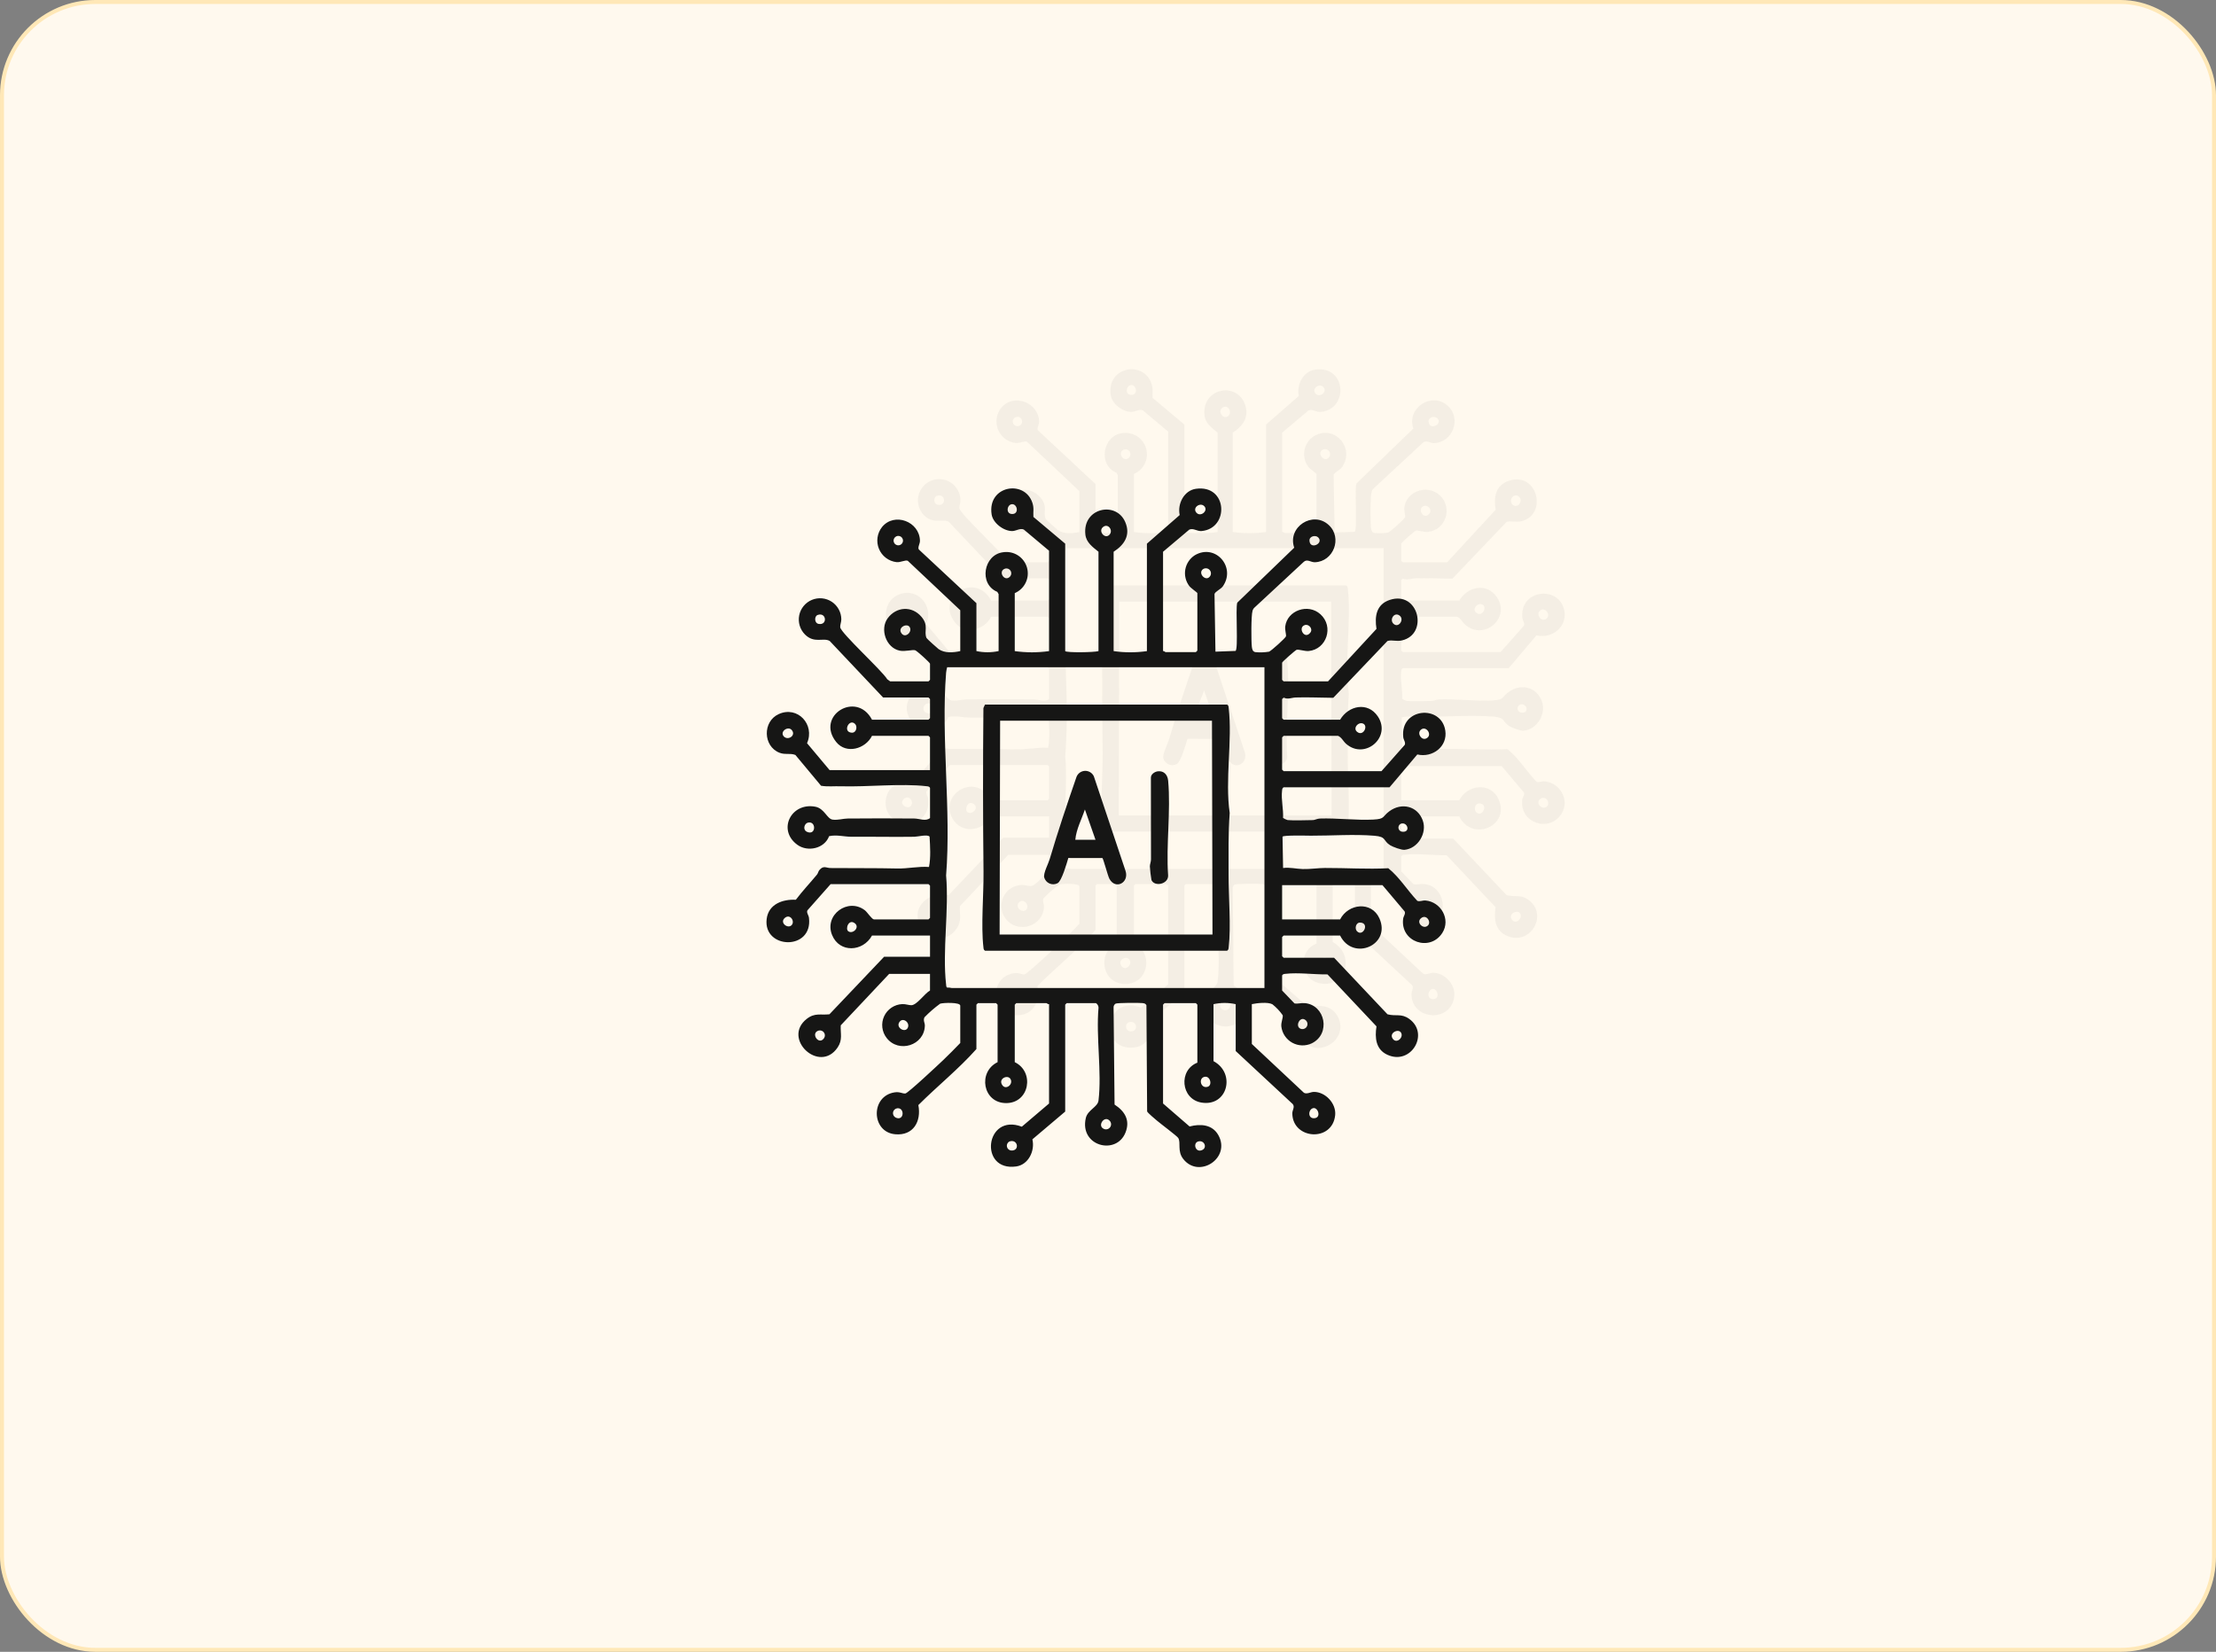 <svg width="558" height="416" viewBox="0 0 558 416" fill="none" xmlns="http://www.w3.org/2000/svg">
<rect x="0" y="0" width="558" height="416" fill="#808080" stroke="none"/>
<rect x="0.5" y="0.5" width="557" height="415" rx="23.5" fill="#FFF9EE" stroke="#FFE8B7"/>
<g opacity="0.05">
<path d="M298.223 133.975C298.586 134.406 305.529 134.308 306.606 133.975V108.955C305.162 107.768 303.535 106.659 303.304 104.638C302.537 97.905 311.026 96.101 313.336 101.464C314.748 104.745 313.151 107.19 310.417 108.954V133.977C313.197 134.379 316.02 134.379 318.799 133.977V106.921L327.051 99.714C326.443 96.903 328.132 93.521 331.143 93.099C339.133 91.98 339.607 103.054 332.615 103.734C331.395 103.853 330.593 102.947 329.482 103.372L322.863 108.954V133.976C323.113 133.894 323.414 134.231 323.499 134.231H331.12L331.501 133.849V119.369C331.501 119.234 329.863 118.114 329.469 117.591C329.022 117.001 328.701 116.324 328.529 115.604C328.356 114.884 328.334 114.136 328.465 113.407C328.595 112.678 328.876 111.984 329.288 111.369C329.7 110.754 330.236 110.231 330.86 109.833C336.034 106.783 341.286 112.804 337.929 117.648C337.401 118.409 335.94 118.984 335.819 119.618L336.058 134.116L341.11 133.929C341.853 133.453 341.07 123.373 341.541 121.783L355.891 107.933C354.094 102.722 360.585 98.528 364.582 102.221C368.093 105.468 365.77 111.461 361.074 111.598C360.061 111.627 359.126 110.664 358.243 111.543L345.85 123.047C345.621 123.266 345.46 123.548 345.389 123.858C345.028 125.006 345.051 131.422 345.215 132.84C345.287 133.462 345.4 134.104 346.109 134.233C347.257 134.348 348.415 134.31 349.553 134.12C350.049 133.967 353.72 130.668 353.818 130.245C353.912 129.84 353.522 128.644 353.627 127.777C354.117 123.737 359.375 121.856 362.501 124.702C365.946 127.837 364.028 133.53 359.544 133.954C358.521 134.051 356.978 133.467 356.47 133.659C356.168 133.773 352.842 136.658 352.842 136.901V141.22L353.223 141.601H364.401L376.605 128.381C376.102 125.202 376.563 122.208 379.955 121.082C387.186 118.682 389.822 129.676 383.039 131.28C381.56 131.629 380.601 131.071 379.377 131.425L365.721 145.74C362.586 145.724 359.404 145.551 356.26 145.657C355.23 145.692 354.329 146.218 353.243 145.694L352.842 146.049V150.875L353.223 151.256H367.449C369.57 147.666 374.409 146.664 376.934 150.408C380.468 155.653 373.686 161.436 368.979 157.347C368.203 156.672 367.893 155.757 366.941 155.321H353.222L352.841 155.703V163.831L353.222 164.212H377.864L383.715 157.598C384.004 156.948 383.424 156.358 383.347 155.682C382.51 148.278 392.912 147.331 393.934 153.984C394.554 158.025 390.71 160.904 386.886 160.004L379.897 168.276H353.22C352.857 168.5 352.869 168.783 352.825 169.154C352.563 171.392 353.213 173.753 353.078 175.993C353.436 176.227 353.826 176.409 354.236 176.533C355.815 176.678 358.848 176.555 360.597 176.537C361.084 176.532 361.659 176.167 362.353 176.143C366.623 175.998 371.605 176.63 375.824 176.404C378.82 176.245 377.999 175.682 379.833 174.319C382.927 172.018 386.98 172.977 388.272 176.665C389.379 179.829 387.032 183.701 383.671 184.018C382.887 184.092 380.742 183.299 380.041 182.863C378.166 181.697 379.23 180.739 376.077 180.476C370.959 180.05 365.231 180.48 360.086 180.462C359.05 180.458 353.231 180.301 352.947 180.71L353.089 188.603C354.752 188.373 356.445 188.826 358.032 188.867C359.958 188.917 361.854 188.597 363.622 188.591C368.973 188.57 374.241 188.94 379.581 188.658C382.388 190.92 384.387 194.223 386.884 196.866C387.461 197.129 388.19 196.715 388.962 196.784C392.838 197.135 395.361 201.537 393.186 204.947C390.095 209.795 382.594 207.229 383.313 201.423C383.407 200.67 383.975 200.198 383.705 199.544L378.113 192.922H352.841V201.548H367.448C369.506 197.518 375.392 196.896 377.351 201.298C380.34 208.008 370.704 212.163 367.448 205.613H353.222L352.841 205.994V210.82L353.222 211.201H365.927L379.377 225.441C381.514 226.022 382.812 225.152 384.831 226.589C390.04 230.303 385.34 238.384 379.342 235.634C376.413 234.292 376.16 231.34 376.607 228.483L364.271 215.395C361.003 215.445 356.902 214.877 353.72 215.249C353.351 215.293 353.066 215.281 352.842 215.644V219.454L355.962 222.707C356.832 222.859 357.627 222.544 358.56 222.629C363.712 223.094 365.187 230.372 360.305 232.759C359.532 233.123 358.684 233.299 357.831 233.271C356.977 233.244 356.142 233.014 355.395 232.601C354.647 232.188 354.008 231.603 353.531 230.895C353.053 230.187 352.751 229.375 352.648 228.527C352.53 227.437 353.148 226.251 352.985 225.667C352.258 224.63 351.385 223.704 350.393 222.916C349.201 222.301 346.548 222.618 345.218 222.884V232.918L358.346 245.216C359.117 245.628 360.021 244.992 360.845 244.988C363.754 244.975 366.494 247.909 366.204 250.831C365.524 257.695 355.493 256.987 355.409 250.421C355.397 249.559 356.123 248.78 355.511 248.047L341.156 234.697V222.89C339.315 222.487 337.409 222.487 335.568 222.89V237.243C341.255 240.282 339.105 248.799 332.505 247.671C327.338 246.788 326.702 239.509 331.503 237.624V223.014L331.123 222.633H323.243L322.862 223.014V247.91L329.545 253.697C332.25 252.981 335.252 253.168 336.771 255.849C340.042 261.629 331.908 266.954 327.946 261.88C326.393 259.894 327.406 257.801 326.69 256.596C326.394 256.099 322.191 252.976 321.336 252.232C320.858 251.815 318.964 250.269 318.853 249.889L318.675 223.14C318.44 222.716 318.101 222.677 317.669 222.621C316.877 222.519 311.366 222.543 310.924 222.756C310.752 222.859 310.613 223.007 310.522 223.185C310.43 223.363 310.39 223.563 310.406 223.762L310.653 248.179C313.247 249.863 314.626 252.136 313.408 255.216C311.099 261.052 301.768 258.666 303.412 251.573C303.895 249.49 306.408 248.841 306.61 247.149C307.471 239.967 305.947 231.122 306.618 223.761C306.61 223.534 306.546 223.313 306.434 223.116C306.321 222.919 306.162 222.753 305.971 222.631H298.604L298.223 223.012V249.939L289.96 256.935C290.653 259.815 288.972 263.331 285.879 263.764C276.389 265.093 278.078 250.242 287.297 253.75L294.157 247.91V222.89C293.907 222.972 293.605 222.635 293.521 222.635H285.902L285.521 223.016V237.496C290.581 239.95 289.228 247.806 283.36 247.806C277.455 247.806 276.148 239.96 281.199 237.496V223.016L280.818 222.635H276.245L275.864 223.016V234.194C271.363 239.26 266.036 243.514 261.247 248.303C262.035 252.452 259.964 256.063 255.417 255.655C249.375 255.115 249.143 246.04 255.275 245.102C256.584 244.899 257.18 245.439 257.962 245.392C258.598 245.354 266.343 238.077 267.485 236.992C268.955 235.594 270.389 234.126 271.8 232.669V223.269C271.8 222.367 267.489 222.516 266.73 222.772C265.322 223.8 264.002 224.945 262.786 226.195C262.398 227.032 262.904 227.582 262.883 228.322C262.74 233.293 256.28 235.319 253.256 231.397C252.661 230.633 252.287 229.719 252.176 228.757C252.065 227.794 252.221 226.82 252.627 225.94C253.033 225.06 253.673 224.309 254.477 223.769C255.281 223.228 256.218 222.92 257.186 222.876C258.082 222.84 258.847 223.169 259.49 223.155C260.886 223.125 262.862 220.161 264.178 219.458V215.267H253.893L241.703 228.225C241.595 230.304 242.233 231.844 240.92 233.792C236.374 240.539 226.772 231.531 233.183 226.566C235.192 225.013 236.655 225.688 238.856 225.441L252.625 210.948H264.184V205.613H249.575C247.315 209.722 241.411 210.064 239.531 205.494C237.437 200.411 243.554 195.968 247.796 199.262C248.397 199.729 249.552 201.548 250.083 201.548H263.801L264.183 201.166V193.039L263.801 192.658H239.16L233.308 199.272C233.03 199.888 233.616 200.42 233.705 201.163C234.707 209.487 222.123 209.083 223.049 201.449C223.503 197.704 227.072 196.43 230.394 196.597C232.06 194.389 233.974 192.377 235.73 190.249C235.988 189.936 236.037 189.444 236.348 189.089C237.397 187.892 238 188.598 239.15 188.609C244.75 188.666 250.415 188.595 255.924 188.725C258.577 188.788 261.259 188.147 263.926 188.343C264.399 185.905 264.217 183.268 264.071 180.706C263.62 180.059 261.07 180.722 260.257 180.734C255.033 180.814 249.749 180.693 244.507 180.734C242.6 180.749 240.657 180.15 238.769 180.585C237.625 183.712 233.376 184.645 230.778 182.753C225.671 179.033 229.196 172.022 235.289 173.162C237.603 173.595 238.234 176.228 239.656 176.417C241.003 176.597 242.273 176.147 243.469 176.14C249.051 176.1 254.699 176.073 260.259 176.14C261.504 176.155 263.123 176.917 264.184 176.024V168.398C263.96 168.035 263.677 168.046 263.306 168.003C256.918 167.254 248.389 168.223 241.694 168.019C240.049 167.968 238.375 168.162 236.744 167.888L230.279 160.127C228.908 159.603 227.722 160.145 226.266 159.568C222.121 157.925 221.999 151.711 226.068 149.849C230.846 147.661 235.268 152.483 233.217 157.168L238.902 163.952H264.179V155.696L263.797 155.314H249.575C247.921 158.624 243.091 160 240.576 156.888C235.252 150.294 245.651 143.814 249.575 151.25H263.801L264.182 150.869V146.043L263.801 145.661H252.369L238.919 131.421C237.29 130.486 235.062 132.152 232.684 129.781C232.068 129.156 231.615 128.39 231.364 127.55C231.113 126.709 231.073 125.82 231.246 124.96C231.42 124.1 231.802 123.296 232.359 122.619C232.916 121.941 233.631 121.411 234.441 121.074C235.251 120.738 236.132 120.606 237.005 120.689C237.878 120.773 238.717 121.069 239.449 121.553C240.18 122.037 240.782 122.693 241.2 123.464C241.619 124.235 241.842 125.097 241.849 125.974C241.849 126.679 241.507 127.4 241.573 127.983C241.74 129.444 252.143 138.924 253.41 141.063L254.148 141.596H263.801L264.182 141.215V137.15C264.182 136.894 260.88 133.89 260.439 133.764C259.723 133.561 257.924 134.146 256.546 133.863C253.102 133.155 251.51 128.453 253.514 125.72C255.679 122.766 259.621 122.503 262.024 125.336C263.949 127.605 262.571 128.942 263.297 130.667C263.378 130.858 266.025 133.249 266.337 133.469C267.875 134.549 270.069 134.37 271.8 133.975V123.687L258.581 111.23C257.954 110.952 256.757 111.693 255.737 111.568C254.769 111.453 253.849 111.081 253.072 110.491C252.295 109.901 251.691 109.114 251.32 108.212C250.95 107.309 250.828 106.324 250.967 105.359C251.105 104.393 251.499 103.482 252.108 102.721C255.186 98.945 261.54 101.315 261.649 106.165C261.666 106.943 261.024 107.853 261.366 108.383L275.866 121.904V133.971C277.707 134.374 279.614 134.374 281.455 133.971V119.626L281.129 119.06C276.375 117.094 277.678 109.673 282.591 109.078C283.891 108.878 285.218 109.16 286.324 109.869C287.43 110.579 288.239 111.669 288.598 112.933C288.958 114.197 288.844 115.549 288.277 116.735C287.71 117.92 286.73 118.858 285.521 119.372V133.979C288.385 134.39 291.293 134.39 294.158 133.979V108.7L287.801 103.364C286.87 102.93 285.833 103.742 284.886 103.744C282.711 103.748 280.023 101.726 279.694 99.537C278.598 92.288 288.011 90.702 289.963 96.633C290.419 98.017 290.123 98.872 290.218 100.186L298.223 106.919V133.975ZM284.886 96.974C283.569 96.974 283.137 99.451 284.886 99.451C286.635 99.451 286.202 96.974 284.886 96.974ZM333.217 97.458C332.192 96.445 330.219 97.832 331.222 99.07C332.276 100.368 334.375 98.607 333.217 97.458ZM309.339 104.7C310.453 103.569 308.922 101.545 307.617 102.852C306.59 103.881 308.233 105.824 309.339 104.7ZM255.725 105.061C255.494 105.16 255.3 105.33 255.172 105.546C255.043 105.762 254.987 106.014 255.011 106.264C255.035 106.515 255.138 106.751 255.305 106.939C255.473 107.127 255.695 107.257 255.941 107.31C256.124 107.35 256.313 107.345 256.493 107.298C256.674 107.251 256.84 107.161 256.98 107.037C257.119 106.913 257.227 106.758 257.296 106.584C257.364 106.411 257.39 106.223 257.372 106.038C257.354 105.852 257.293 105.673 257.193 105.516C257.093 105.358 256.957 105.226 256.797 105.131C256.636 105.036 256.456 104.98 256.269 104.968C256.083 104.955 255.897 104.987 255.725 105.061ZM361.923 105.334C361.272 104.689 359.675 105.013 359.729 106.158C359.843 108.583 363.44 106.839 361.923 105.334ZM283.164 113.183C281.095 113.75 282.947 116.777 284.367 115.163C284.53 114.967 284.627 114.724 284.646 114.47C284.664 114.216 284.603 113.962 284.471 113.744C284.338 113.526 284.141 113.355 283.907 113.254C283.673 113.154 283.413 113.129 283.164 113.183ZM334.482 115.363C334.733 115.146 334.889 114.84 334.918 114.51C334.947 114.18 334.847 113.851 334.639 113.593C334.43 113.335 334.13 113.168 333.801 113.128C333.472 113.087 333.14 113.176 332.875 113.375C331.65 114.35 333.439 116.347 334.482 115.363ZM235.898 124.871C235.014 125.183 235.035 126.922 236.114 127.122C238.452 127.556 238.112 124.09 235.898 124.871ZM380.846 127.054C382.125 128.337 383.692 126.046 382.462 125.061C381.117 123.985 379.809 126.012 380.846 127.054ZM259.057 127.921C258.358 126.808 255.87 128.076 257.046 129.554C258.028 130.79 259.8 129.104 259.057 127.921ZM358.607 127.403C356.653 127.963 358.499 131.279 359.969 129.294C360.665 128.355 359.573 127.127 358.607 127.403ZM268.5 138.04C268.371 138.493 268.282 138.956 268.233 139.425C266.93 155.971 269.544 173.869 268.233 190.483C268.998 199.151 267.259 209.473 268.233 217.943C268.264 218.213 268.233 218.544 268.492 218.714C268.878 218.694 269.265 218.729 269.641 218.82H348.395V138.04H268.5ZM245.319 152.329C243.815 150.813 242.071 154.408 244.496 154.523C245.644 154.578 245.962 152.977 245.319 152.329ZM373.376 152.31C372.193 151.567 370.507 153.34 371.742 154.322C373.22 155.497 374.488 153.009 373.376 152.31ZM227.408 155.507C228.459 156.542 230.471 155.242 229.401 153.893C228.44 152.678 226.203 154.32 227.408 155.507ZM387.707 153.853C386.8 154.76 387.957 156.564 389.169 155.957C390.862 155.109 389.026 152.535 387.707 153.853ZM233.368 177.195C232.552 177.425 232.024 178.998 233.263 179.515C235.544 180.469 235.559 176.577 233.368 177.195ZM382.733 177.45C382.515 177.554 382.338 177.729 382.233 177.946C382.128 178.164 382.1 178.41 382.154 178.646C382.207 178.882 382.34 179.092 382.529 179.242C382.718 179.392 382.953 179.473 383.195 179.472C385.241 179.601 384.417 176.879 382.733 177.45ZM229.315 203.01C230.266 202.048 228.954 200.021 227.612 201.18C226.243 202.363 228.35 203.986 229.315 203.01ZM389.618 203.01C390.439 202.091 389.096 200.102 387.767 201.291C386.514 202.411 388.532 204.228 389.618 203.01ZM243.641 204.563C244.81 205.296 246.525 203.536 245.279 202.545C243.691 201.28 242.755 204.008 243.641 204.563ZM371.703 204.537C373.207 206.054 374.952 202.459 372.527 202.343C371.379 202.288 371.06 203.89 371.703 204.537ZM358.875 227.018C357.322 225.469 355.779 228.902 357.83 229.167C358.09 229.195 358.352 229.142 358.58 229.015C358.809 228.888 358.993 228.694 359.107 228.459C359.221 228.224 359.26 227.96 359.219 227.702C359.178 227.444 359.058 227.205 358.875 227.018ZM258.535 228.933C259.282 227.654 257.481 226.125 256.537 227.312C255.412 228.731 257.807 230.179 258.535 228.933ZM236.167 229.533C233.973 230.131 236.198 233.445 237.522 231.416C237.653 231.205 237.718 230.96 237.71 230.711C237.701 230.463 237.619 230.223 237.474 230.021C237.329 229.82 237.128 229.666 236.895 229.579C236.662 229.492 236.409 229.476 236.167 229.533ZM382.773 230.046C382.074 228.933 379.586 230.202 380.761 231.679C381.744 232.914 383.516 231.229 382.773 230.046ZM284.447 241.744C283.734 240.509 281.174 241.718 282.448 243.364C283.359 244.544 285.2 243.05 284.447 241.744ZM333.204 241.215C331.702 241.656 332.384 244.263 334.126 243.687C335.372 243.275 334.708 240.772 333.204 241.215ZM255.966 249.107C255.697 249.136 255.445 249.251 255.248 249.435C255.051 249.619 254.919 249.862 254.872 250.128C254.825 250.394 254.866 250.667 254.988 250.908C255.11 251.149 255.307 251.343 255.55 251.462C257.677 252.43 257.871 248.936 255.966 249.107ZM360.642 249.082C359.382 249.404 359.231 251.859 361.082 251.601C362.751 251.369 361.844 248.774 360.642 249.082ZM309.334 252.169C308.044 250.925 306.295 253.48 307.875 254.263C308.153 254.415 308.477 254.459 308.785 254.387C309.094 254.315 309.364 254.131 309.545 253.871C309.726 253.612 309.805 253.294 309.766 252.98C309.727 252.666 309.573 252.377 309.334 252.169ZM284.166 257.476C283.936 257.598 283.751 257.792 283.64 258.028C283.529 258.264 283.497 258.53 283.549 258.786C283.601 259.042 283.735 259.274 283.93 259.447C284.125 259.621 284.371 259.727 284.631 259.749C286.883 259.865 286.293 256.729 284.166 257.476ZM331.683 257.48C330.304 257.889 331.034 260.464 332.774 259.598C334.045 258.966 333.22 257.023 331.683 257.48Z" fill="#161615"/>
<path d="M278.025 147.439H338.995C339.357 147.662 339.345 147.945 339.389 148.317C340.353 156.539 338.43 166.387 339.646 174.75C339.245 179.891 339.387 185.103 339.365 190.236C339.342 195.741 340 203.338 339.389 208.55C339.345 208.92 339.357 209.203 338.995 209.428H278.025C277.663 209.205 277.674 208.922 277.631 208.55C276.987 203.066 277.719 195.265 277.655 189.474C277.503 175.778 277.495 162.059 277.631 148.317L278.025 147.439ZM335.31 205.359L335.183 151.505H281.836L281.709 205.359H335.31Z" fill="#161615"/>
<path d="M307.586 186.089L299.009 186.079C298.624 187.39 297.357 191.836 296.329 192.417C296.016 192.587 295.668 192.683 295.311 192.698C294.955 192.714 294.6 192.649 294.273 192.507C293.945 192.366 293.655 192.152 293.422 191.882C293.189 191.611 293.021 191.292 292.93 190.947C292.705 189.853 293.981 187.518 294.326 186.349C296.383 179.377 298.689 172.531 301.068 165.657C301.236 165.222 301.527 164.846 301.906 164.576C302.285 164.305 302.736 164.153 303.201 164.136C303.666 164.12 304.126 164.241 304.523 164.484C304.921 164.727 305.238 165.081 305.435 165.503L313.404 189.289C314.41 192.299 310.882 194.161 309.352 191.315C308.939 190.548 307.823 186.24 307.591 186.091M300.769 181.483H305.85L303.185 173.861C302.346 176.375 301.019 178.791 300.769 181.483Z" fill="#161615"/>
<path d="M321.533 164.252C323.103 164.06 324.012 165.152 324.145 166.607C324.842 174.182 323.594 182.816 324.139 190.504C324.183 192.696 320.725 193.387 319.945 191.637C319.751 190.503 319.616 189.36 319.54 188.212C319.54 187.616 319.825 187.053 319.826 186.444C319.835 179.577 319.807 172.711 319.802 165.845C319.793 164.977 320.769 164.347 321.533 164.253" fill="#161615"/>
</g>
<path d="M268.223 163.975C268.586 164.406 275.529 164.308 276.606 163.975V138.955C275.162 137.768 273.535 136.659 273.304 134.638C272.537 127.905 281.026 126.101 283.336 131.464C284.748 134.745 283.151 137.19 280.417 138.954V163.977C283.197 164.379 286.02 164.379 288.799 163.977V136.921L297.051 129.714C296.443 126.903 298.132 123.521 301.143 123.099C309.133 121.98 309.607 133.054 302.615 133.734C301.395 133.853 300.593 132.947 299.482 133.372L292.863 138.954V163.976C293.113 163.894 293.414 164.231 293.499 164.231H301.12L301.501 163.849V149.369C301.501 149.234 299.863 148.114 299.469 147.591C299.022 147.001 298.701 146.324 298.529 145.604C298.356 144.884 298.334 144.136 298.465 143.407C298.595 142.678 298.876 141.984 299.288 141.369C299.7 140.754 300.236 140.231 300.86 139.833C306.034 136.783 311.286 142.804 307.929 147.648C307.401 148.409 305.94 148.984 305.819 149.618L306.058 164.116L311.11 163.929C311.853 163.453 311.07 153.373 311.541 151.783L325.891 137.933C324.094 132.722 330.585 128.528 334.582 132.221C338.093 135.468 335.77 141.461 331.074 141.598C330.061 141.627 329.126 140.664 328.243 141.543L315.85 153.047C315.621 153.266 315.46 153.548 315.389 153.858C315.028 155.006 315.051 161.422 315.215 162.84C315.287 163.462 315.4 164.104 316.109 164.233C317.257 164.348 318.415 164.31 319.553 164.12C320.049 163.967 323.72 160.668 323.818 160.245C323.912 159.84 323.522 158.644 323.627 157.777C324.117 153.737 329.375 151.856 332.501 154.702C335.946 157.837 334.028 163.53 329.544 163.954C328.521 164.051 326.978 163.467 326.47 163.659C326.168 163.773 322.842 166.658 322.842 166.901V171.22L323.223 171.601H334.401L346.605 158.381C346.102 155.202 346.563 152.208 349.955 151.082C357.186 148.682 359.822 159.676 353.039 161.28C351.56 161.629 350.601 161.071 349.377 161.425L335.721 175.74C332.586 175.724 329.404 175.551 326.26 175.657C325.23 175.692 324.329 176.218 323.243 175.694L322.842 176.049V180.875L323.223 181.256H337.449C339.57 177.666 344.409 176.664 346.934 180.408C350.468 185.653 343.686 191.436 338.979 187.347C338.203 186.672 337.893 185.757 336.941 185.321H323.222L322.841 185.703V193.831L323.222 194.212H347.864L353.715 187.598C354.004 186.948 353.424 186.358 353.347 185.682C352.51 178.278 362.912 177.331 363.934 183.984C364.554 188.025 360.71 190.904 356.886 190.004L349.897 198.276H323.22C322.857 198.5 322.869 198.783 322.825 199.154C322.563 201.392 323.213 203.753 323.078 205.993C323.436 206.227 323.826 206.409 324.236 206.533C325.815 206.678 328.848 206.555 330.597 206.537C331.084 206.532 331.659 206.167 332.353 206.143C336.623 205.998 341.605 206.63 345.824 206.404C348.82 206.245 347.999 205.682 349.833 204.319C352.927 202.018 356.98 202.977 358.272 206.665C359.379 209.829 357.032 213.701 353.671 214.018C352.887 214.092 350.742 213.299 350.041 212.863C348.166 211.697 349.23 210.739 346.077 210.476C340.959 210.05 335.231 210.48 330.086 210.462C329.05 210.458 323.231 210.301 322.947 210.71L323.089 218.603C324.752 218.373 326.445 218.826 328.032 218.867C329.958 218.917 331.854 218.597 333.622 218.591C338.973 218.57 344.241 218.94 349.581 218.658C352.388 220.92 354.387 224.223 356.884 226.866C357.461 227.129 358.19 226.715 358.962 226.784C362.838 227.135 365.361 231.537 363.186 234.947C360.095 239.795 352.594 237.229 353.313 231.423C353.407 230.67 353.975 230.198 353.705 229.544L348.113 222.922H322.841V231.548H337.448C339.506 227.518 345.392 226.896 347.351 231.298C350.34 238.008 340.704 242.163 337.448 235.613H323.222L322.841 235.994V240.82L323.222 241.201H335.927L349.377 255.441C351.514 256.022 352.812 255.152 354.831 256.589C360.04 260.303 355.34 268.384 349.342 265.634C346.413 264.292 346.16 261.34 346.607 258.483L334.271 245.395C331.003 245.445 326.902 244.877 323.72 245.249C323.351 245.293 323.066 245.281 322.842 245.644V249.454L325.962 252.707C326.832 252.859 327.627 252.544 328.56 252.629C333.712 253.094 335.187 260.372 330.305 262.759C329.532 263.123 328.684 263.299 327.831 263.271C326.977 263.244 326.142 263.014 325.395 262.601C324.647 262.188 324.008 261.603 323.531 260.895C323.053 260.187 322.751 259.375 322.648 258.527C322.53 257.437 323.148 256.251 322.985 255.667C322.258 254.63 321.385 253.704 320.393 252.916C319.201 252.301 316.548 252.618 315.218 252.884V262.918L328.346 275.216C329.117 275.628 330.021 274.992 330.845 274.988C333.754 274.975 336.494 277.909 336.204 280.831C335.524 287.695 325.493 286.987 325.409 280.421C325.397 279.559 326.123 278.78 325.511 278.047L311.156 264.697V252.89C309.315 252.487 307.409 252.487 305.568 252.89V267.243C311.255 270.282 309.105 278.799 302.505 277.671C297.338 276.788 296.702 269.509 301.503 267.624V253.014L301.123 252.633H293.243L292.862 253.014V277.91L299.545 283.697C302.25 282.981 305.252 283.168 306.771 285.849C310.042 291.629 301.908 296.954 297.946 291.88C296.393 289.894 297.406 287.801 296.69 286.596C296.394 286.099 292.191 282.976 291.336 282.232C290.858 281.815 288.964 280.269 288.853 279.889L288.675 253.14C288.44 252.716 288.101 252.677 287.669 252.621C286.877 252.519 281.366 252.543 280.924 252.756C280.752 252.859 280.613 253.007 280.522 253.185C280.43 253.363 280.39 253.563 280.406 253.762L280.653 278.179C283.247 279.863 284.626 282.136 283.408 285.216C281.099 291.052 271.768 288.666 273.412 281.573C273.895 279.49 276.408 278.841 276.61 277.149C277.471 269.967 275.947 261.122 276.618 253.761C276.61 253.534 276.546 253.313 276.434 253.116C276.321 252.919 276.162 252.753 275.971 252.631H268.604L268.223 253.012V279.939L259.96 286.935C260.653 289.815 258.972 293.331 255.879 293.764C246.389 295.093 248.078 280.242 257.297 283.75L264.157 277.91V252.89C263.907 252.972 263.605 252.635 263.521 252.635H255.902L255.521 253.016V267.496C260.581 269.95 259.228 277.806 253.36 277.806C247.455 277.806 246.148 269.96 251.199 267.496V253.016L250.818 252.635H246.245L245.864 253.016V264.194C241.363 269.26 236.036 273.514 231.247 278.303C232.035 282.452 229.964 286.063 225.417 285.655C219.375 285.115 219.143 276.04 225.275 275.102C226.584 274.899 227.18 275.439 227.962 275.392C228.598 275.354 236.343 268.077 237.485 266.992C238.955 265.594 240.389 264.126 241.8 262.669V253.269C241.8 252.367 237.489 252.516 236.73 252.772C235.322 253.8 234.002 254.945 232.786 256.195C232.398 257.032 232.904 257.582 232.883 258.322C232.74 263.293 226.28 265.319 223.256 261.397C222.661 260.633 222.287 259.719 222.176 258.757C222.065 257.794 222.221 256.82 222.627 255.94C223.033 255.06 223.673 254.309 224.477 253.769C225.281 253.228 226.218 252.92 227.186 252.876C228.082 252.84 228.847 253.169 229.49 253.155C230.886 253.125 232.862 250.161 234.178 249.458V245.267H223.893L211.703 258.225C211.595 260.304 212.233 261.844 210.92 263.792C206.374 270.539 196.772 261.531 203.183 256.566C205.192 255.013 206.655 255.688 208.856 255.441L222.625 240.948H234.184V235.613H219.575C217.315 239.722 211.411 240.064 209.531 235.494C207.437 230.411 213.554 225.968 217.796 229.262C218.397 229.729 219.552 231.548 220.083 231.548H233.801L234.183 231.166V223.039L233.801 222.658H209.16L203.308 229.272C203.03 229.888 203.616 230.42 203.705 231.163C204.707 239.487 192.123 239.083 193.049 231.449C193.503 227.704 197.072 226.43 200.394 226.597C202.06 224.389 203.974 222.377 205.73 220.249C205.988 219.936 206.037 219.444 206.348 219.089C207.397 217.892 208 218.598 209.15 218.609C214.75 218.666 220.415 218.595 225.924 218.725C228.577 218.788 231.259 218.147 233.926 218.343C234.399 215.905 234.217 213.268 234.071 210.706C233.62 210.059 231.07 210.722 230.257 210.734C225.033 210.814 219.749 210.693 214.507 210.734C212.6 210.749 210.657 210.15 208.769 210.585C207.625 213.712 203.376 214.645 200.778 212.753C195.671 209.033 199.196 202.022 205.289 203.162C207.603 203.595 208.234 206.228 209.656 206.417C211.003 206.597 212.273 206.147 213.469 206.14C219.051 206.1 224.699 206.073 230.259 206.14C231.504 206.155 233.123 206.917 234.184 206.024V198.398C233.96 198.035 233.677 198.046 233.306 198.003C226.918 197.254 218.389 198.223 211.694 198.019C210.049 197.968 208.375 198.162 206.744 197.888L200.279 190.127C198.908 189.603 197.722 190.145 196.266 189.568C192.121 187.925 191.999 181.711 196.068 179.849C200.846 177.661 205.268 182.483 203.217 187.168L208.902 193.952H234.179V185.696L233.797 185.314H219.575C217.921 188.624 213.091 190 210.576 186.888C205.252 180.294 215.651 173.814 219.575 181.25H233.801L234.182 180.869V176.043L233.801 175.661H222.369L208.919 161.421C207.29 160.486 205.062 162.152 202.684 159.781C202.068 159.156 201.615 158.39 201.364 157.55C201.113 156.709 201.073 155.82 201.246 154.96C201.42 154.1 201.802 153.296 202.359 152.619C202.916 151.941 203.631 151.411 204.441 151.074C205.251 150.738 206.132 150.606 207.005 150.689C207.878 150.773 208.717 151.069 209.449 151.553C210.18 152.037 210.782 152.693 211.2 153.464C211.619 154.235 211.842 155.097 211.849 155.974C211.849 156.679 211.507 157.4 211.573 157.983C211.74 159.444 222.143 168.924 223.41 171.063L224.148 171.596H233.801L234.182 171.215V167.15C234.182 166.894 230.88 163.89 230.439 163.764C229.723 163.561 227.924 164.146 226.546 163.863C223.102 163.155 221.51 158.453 223.514 155.72C225.679 152.766 229.621 152.503 232.024 155.336C233.949 157.605 232.571 158.942 233.297 160.667C233.378 160.858 236.025 163.249 236.337 163.469C237.875 164.549 240.069 164.37 241.8 163.975V153.687L228.581 141.23C227.954 140.952 226.757 141.693 225.737 141.568C224.769 141.453 223.849 141.081 223.072 140.491C222.295 139.901 221.691 139.114 221.32 138.212C220.95 137.309 220.828 136.324 220.967 135.359C221.105 134.393 221.499 133.482 222.108 132.721C225.186 128.945 231.54 131.315 231.649 136.165C231.666 136.943 231.024 137.853 231.366 138.383L245.866 151.904V163.971C247.707 164.374 249.614 164.374 251.455 163.971V149.626L251.129 149.06C246.375 147.094 247.678 139.673 252.591 139.078C253.891 138.878 255.218 139.16 256.324 139.869C257.43 140.579 258.239 141.669 258.598 142.933C258.958 144.197 258.844 145.549 258.277 146.735C257.71 147.92 256.73 148.858 255.521 149.372V163.979C258.385 164.39 261.293 164.39 264.158 163.979V138.7L257.801 133.364C256.87 132.93 255.833 133.742 254.886 133.744C252.711 133.748 250.023 131.726 249.694 129.537C248.598 122.288 258.011 120.702 259.963 126.633C260.419 128.017 260.123 128.872 260.218 130.186L268.223 136.919V163.975ZM254.886 126.974C253.569 126.974 253.137 129.451 254.886 129.451C256.635 129.451 256.202 126.974 254.886 126.974ZM303.217 127.458C302.192 126.445 300.219 127.832 301.222 129.069C302.276 130.368 304.375 128.607 303.217 127.458ZM279.339 134.7C280.453 133.569 278.922 131.545 277.617 132.852C276.59 133.881 278.233 135.824 279.339 134.7ZM225.725 135.061C225.494 135.16 225.3 135.33 225.172 135.546C225.043 135.762 224.987 136.014 225.011 136.264C225.035 136.515 225.138 136.751 225.305 136.939C225.473 137.127 225.695 137.257 225.941 137.31C226.124 137.35 226.313 137.345 226.493 137.298C226.674 137.251 226.84 137.161 226.98 137.037C227.119 136.913 227.227 136.758 227.296 136.584C227.364 136.411 227.39 136.223 227.372 136.038C227.354 135.852 227.293 135.673 227.193 135.516C227.093 135.358 226.957 135.226 226.797 135.131C226.636 135.036 226.456 134.98 226.269 134.968C226.083 134.955 225.897 134.987 225.725 135.061ZM331.923 135.334C331.272 134.689 329.675 135.013 329.729 136.158C329.843 138.583 333.44 136.839 331.923 135.334ZM253.164 143.183C251.095 143.75 252.947 146.777 254.367 145.163C254.53 144.967 254.627 144.724 254.646 144.47C254.664 144.216 254.603 143.962 254.471 143.744C254.338 143.526 254.141 143.355 253.907 143.254C253.673 143.154 253.413 143.129 253.164 143.183ZM304.482 145.363C304.733 145.146 304.889 144.84 304.918 144.51C304.947 144.18 304.847 143.851 304.639 143.593C304.43 143.335 304.13 143.168 303.801 143.128C303.472 143.087 303.14 143.176 302.875 143.375C301.65 144.35 303.439 146.347 304.482 145.363ZM205.898 154.871C205.014 155.183 205.035 156.922 206.114 157.122C208.452 157.556 208.112 154.09 205.898 154.871ZM350.846 157.054C352.125 158.337 353.692 156.046 352.462 155.061C351.117 153.985 349.809 156.012 350.846 157.054ZM229.057 157.921C228.358 156.808 225.87 158.076 227.046 159.554C228.028 160.79 229.8 159.104 229.057 157.921ZM328.607 157.403C326.653 157.963 328.499 161.279 329.969 159.294C330.665 158.355 329.573 157.127 328.607 157.403ZM238.5 168.04C238.371 168.493 238.282 168.956 238.233 169.425C236.93 185.971 239.544 203.869 238.233 220.483C238.998 229.151 237.259 239.473 238.233 247.943C238.264 248.213 238.233 248.544 238.492 248.714C238.878 248.694 239.265 248.729 239.641 248.82H318.395V168.04H238.5ZM215.319 182.329C213.815 180.813 212.071 184.408 214.496 184.523C215.644 184.578 215.962 182.977 215.319 182.329ZM343.376 182.31C342.193 181.567 340.507 183.34 341.742 184.322C343.22 185.497 344.488 183.009 343.376 182.31ZM197.408 185.507C198.459 186.542 200.471 185.242 199.401 183.893C198.44 182.678 196.203 184.32 197.408 185.507ZM357.707 183.853C356.8 184.76 357.957 186.564 359.169 185.957C360.862 185.109 359.026 182.535 357.707 183.853ZM203.368 207.195C202.552 207.425 202.024 208.998 203.263 209.515C205.544 210.469 205.559 206.577 203.368 207.195ZM352.733 207.45C352.515 207.554 352.338 207.729 352.233 207.946C352.128 208.164 352.1 208.41 352.154 208.646C352.207 208.882 352.34 209.092 352.529 209.242C352.718 209.392 352.953 209.473 353.195 209.472C355.241 209.601 354.417 206.879 352.733 207.45ZM199.315 233.01C200.266 232.048 198.954 230.021 197.612 231.18C196.243 232.363 198.35 233.986 199.315 233.01ZM359.618 233.01C360.439 232.091 359.096 230.102 357.767 231.291C356.514 232.411 358.532 234.228 359.618 233.01ZM213.641 234.563C214.81 235.296 216.525 233.536 215.279 232.545C213.691 231.28 212.755 234.008 213.641 234.563ZM341.703 234.537C343.207 236.054 344.952 232.459 342.527 232.343C341.379 232.288 341.06 233.89 341.703 234.537ZM328.875 257.018C327.322 255.469 325.779 258.902 327.83 259.167C328.09 259.195 328.352 259.142 328.58 259.015C328.809 258.888 328.993 258.694 329.107 258.459C329.221 258.224 329.26 257.96 329.219 257.702C329.178 257.444 329.058 257.205 328.875 257.018ZM228.535 258.933C229.282 257.654 227.481 256.125 226.537 257.312C225.412 258.731 227.807 260.179 228.535 258.933ZM206.167 259.533C203.973 260.131 206.198 263.445 207.522 261.416C207.653 261.205 207.718 260.96 207.71 260.711C207.701 260.463 207.619 260.223 207.474 260.021C207.329 259.82 207.128 259.666 206.895 259.579C206.662 259.492 206.409 259.476 206.167 259.533ZM352.773 260.046C352.074 258.933 349.586 260.202 350.761 261.679C351.744 262.914 353.516 261.229 352.773 260.046ZM254.447 271.744C253.734 270.509 251.174 271.718 252.448 273.364C253.359 274.544 255.2 273.05 254.447 271.744ZM303.204 271.215C301.702 271.656 302.384 274.263 304.126 273.687C305.372 273.275 304.708 270.772 303.204 271.215ZM225.966 279.107C225.697 279.136 225.445 279.251 225.248 279.435C225.051 279.619 224.919 279.862 224.872 280.128C224.825 280.394 224.866 280.667 224.988 280.908C225.11 281.149 225.307 281.343 225.55 281.462C227.677 282.43 227.871 278.936 225.966 279.107ZM330.642 279.082C329.382 279.404 329.231 281.859 331.082 281.601C332.751 281.369 331.844 278.774 330.642 279.082ZM279.334 282.169C278.044 280.925 276.295 283.48 277.875 284.263C278.153 284.415 278.477 284.459 278.785 284.387C279.094 284.315 279.364 284.131 279.545 283.871C279.726 283.612 279.805 283.294 279.766 282.98C279.727 282.666 279.573 282.377 279.334 282.169ZM254.166 287.476C253.936 287.598 253.751 287.792 253.64 288.028C253.529 288.264 253.497 288.53 253.549 288.786C253.601 289.042 253.735 289.274 253.93 289.447C254.125 289.621 254.371 289.727 254.631 289.749C256.883 289.865 256.293 286.729 254.166 287.476ZM301.683 287.48C300.304 287.889 301.034 290.464 302.774 289.598C304.045 288.966 303.22 287.023 301.683 287.48Z" fill="#161615"/>
<path d="M248.025 177.439H308.995C309.357 177.662 309.345 177.945 309.389 178.317C310.353 186.539 308.43 196.387 309.646 204.75C309.245 209.891 309.387 215.103 309.365 220.236C309.342 225.741 310 233.338 309.389 238.55C309.345 238.92 309.357 239.203 308.995 239.428H248.025C247.663 239.205 247.674 238.922 247.631 238.55C246.987 233.066 247.719 225.265 247.655 219.474C247.503 205.778 247.495 192.059 247.631 178.317L248.025 177.439ZM305.31 235.359L305.183 181.505H251.836L251.709 235.359H305.31Z" fill="#161615"/>
<path d="M277.586 216.089L269.009 216.079C268.624 217.39 267.357 221.836 266.329 222.417C266.016 222.587 265.668 222.683 265.311 222.698C264.955 222.714 264.6 222.649 264.273 222.507C263.945 222.366 263.655 222.152 263.422 221.882C263.189 221.611 263.021 221.292 262.93 220.947C262.705 219.853 263.981 217.518 264.326 216.349C266.383 209.377 268.689 202.531 271.068 195.657C271.236 195.222 271.527 194.846 271.906 194.576C272.285 194.305 272.736 194.153 273.201 194.136C273.666 194.12 274.126 194.241 274.523 194.484C274.921 194.727 275.238 195.081 275.435 195.503L283.404 219.289C284.41 222.299 280.882 224.161 279.352 221.315C278.939 220.548 277.823 216.24 277.591 216.091M270.769 211.483H275.85L273.185 203.861C272.346 206.375 271.019 208.791 270.769 211.483Z" fill="#161615"/>
<path d="M291.533 194.252C293.103 194.06 294.012 195.152 294.145 196.607C294.842 204.182 293.594 212.816 294.139 220.504C294.183 222.696 290.725 223.387 289.945 221.637C289.751 220.503 289.616 219.36 289.54 218.212C289.54 217.616 289.825 217.053 289.826 216.444C289.835 209.577 289.807 202.711 289.802 195.845C289.793 194.977 290.769 194.347 291.533 194.253" fill="#161615"/>
</svg>
